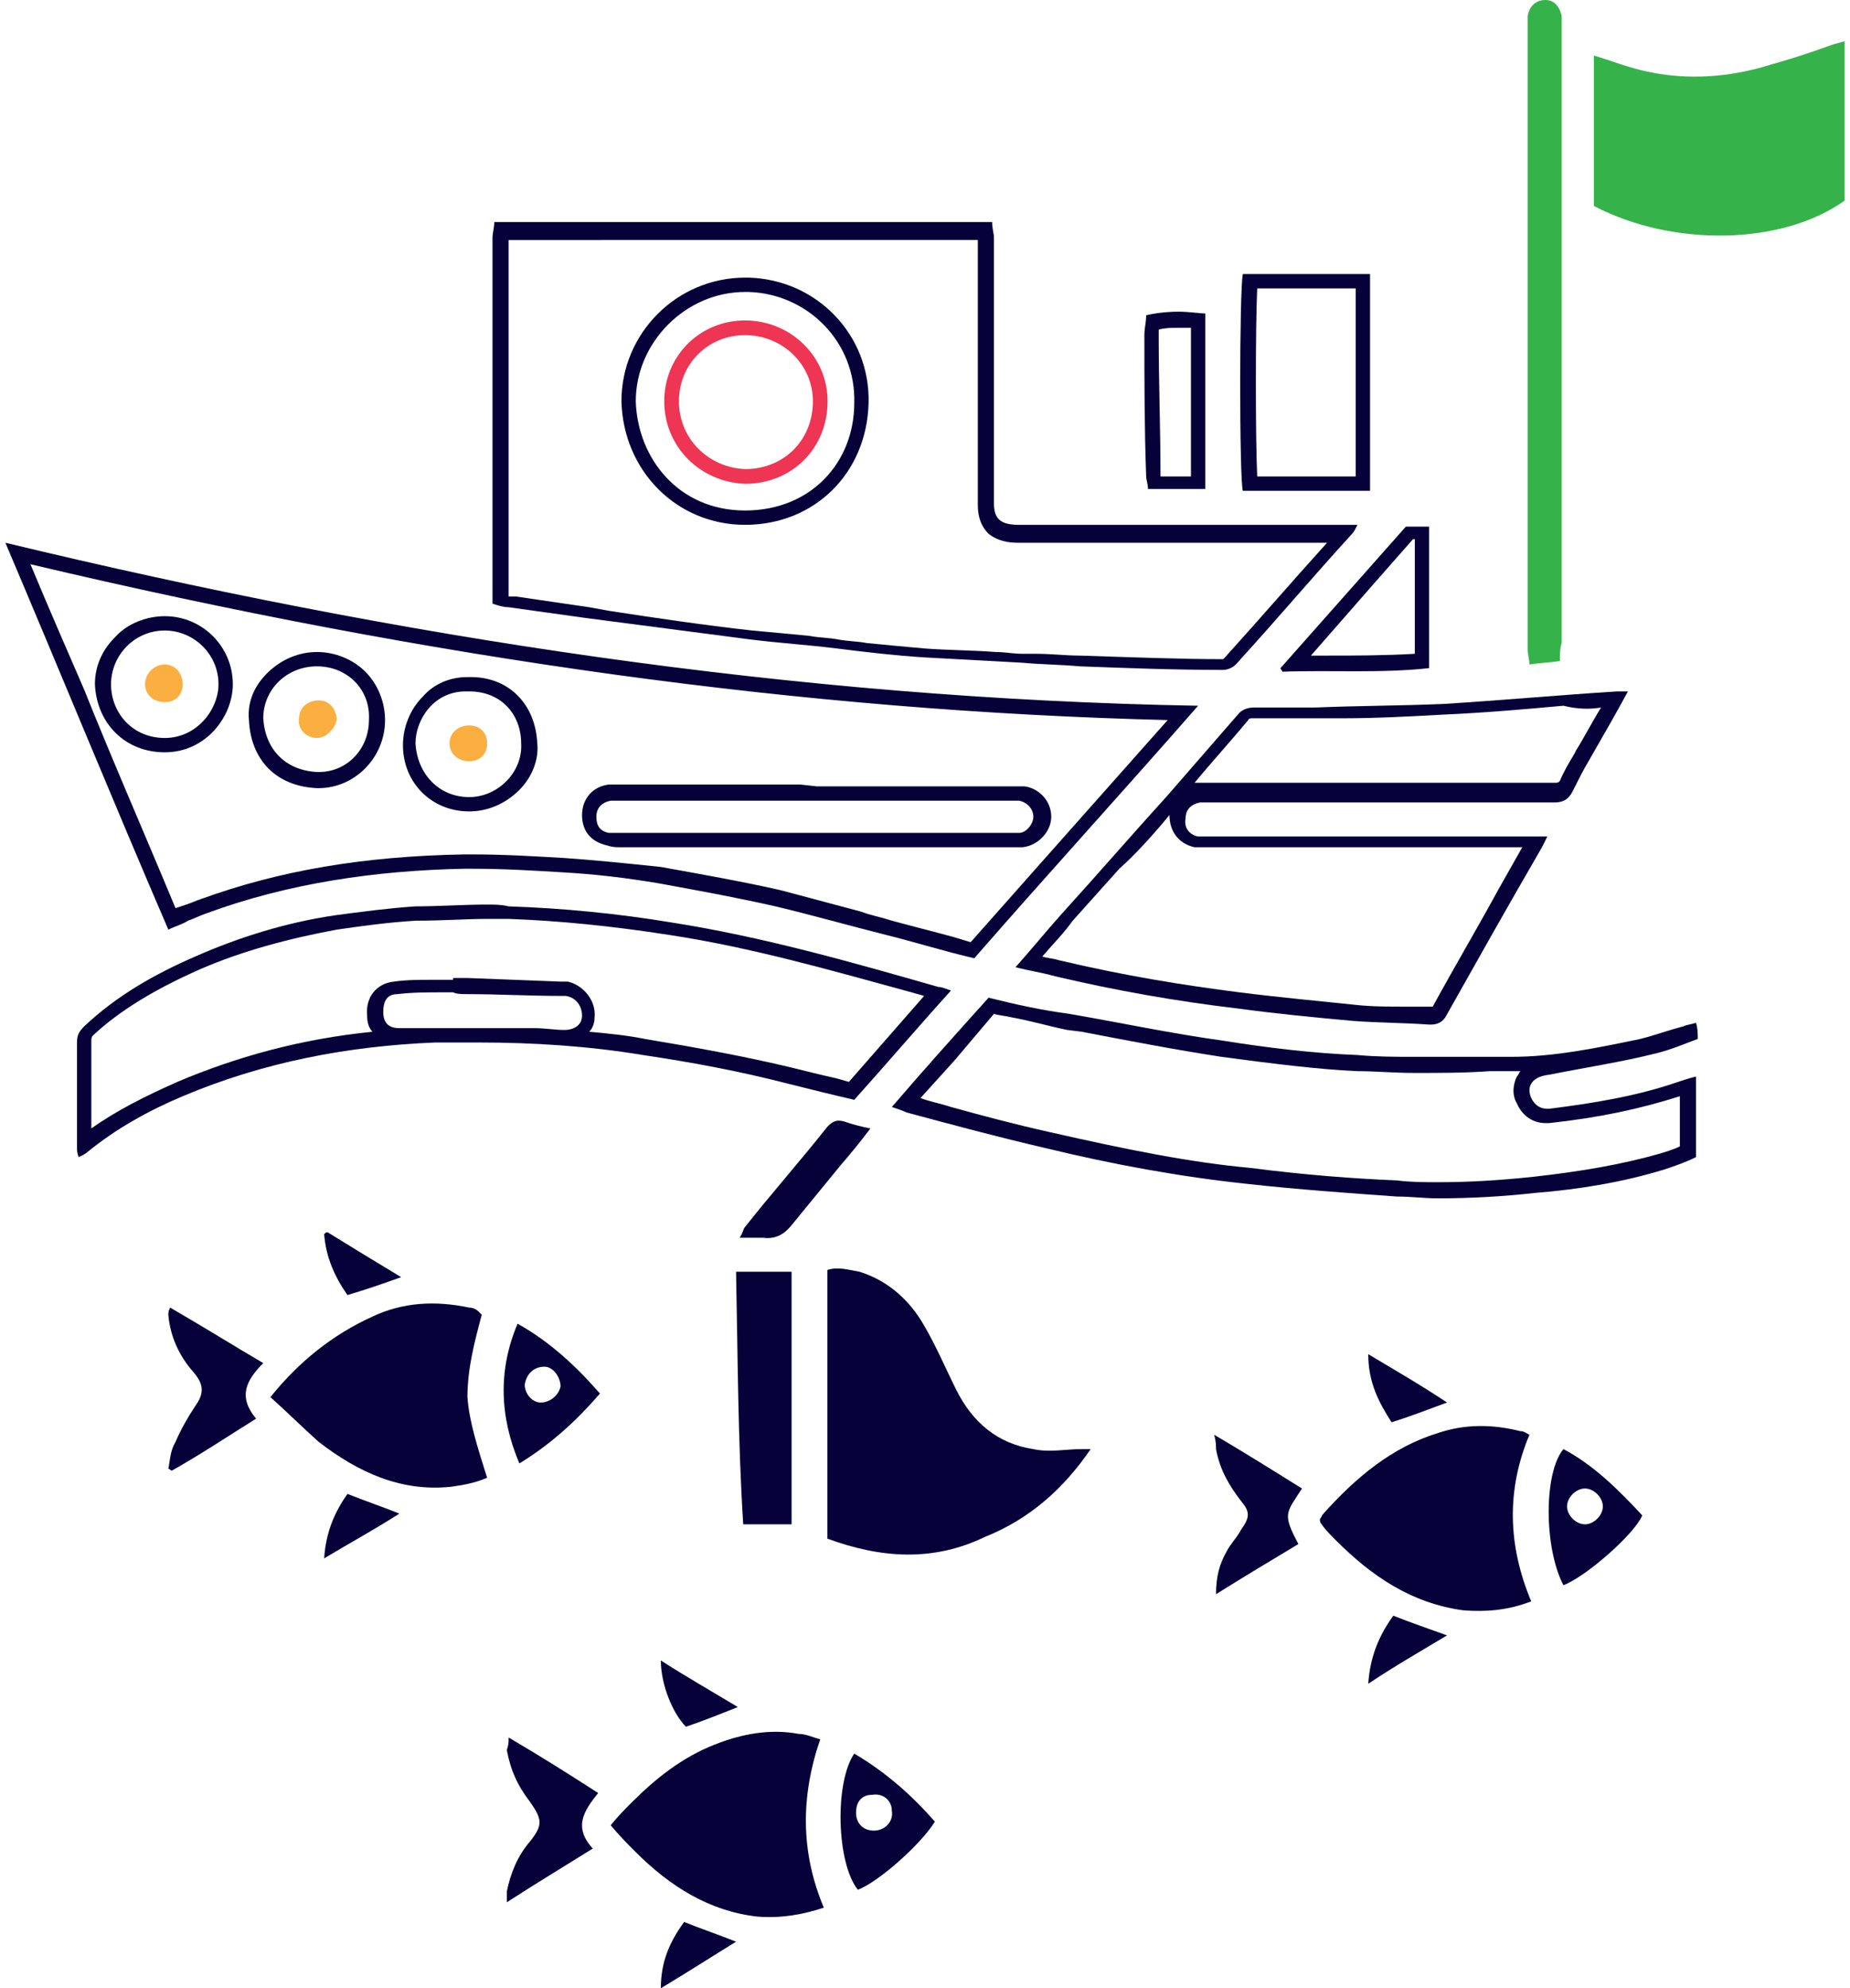<?xml version="1.0" encoding="utf-8"?>
<!-- Generator: Adobe Illustrator 27.0.0, SVG Export Plug-In . SVG Version: 6.00 Build 0)  -->
<svg version="1.1" xmlns="http://www.w3.org/2000/svg" xmlns:xlink="http://www.w3.org/1999/xlink" x="0px" y="0px"
	 viewBox="0 0 103.3 111" style="enable-background:new 0 0 103.3 111;" xml:space="preserve">
<style type="text/css">
	.st0{fill:none;}
	.st1{opacity:0.9;fill:#1A0B0B;}
	.st2{fill:#F5F8F9;}
	.st3{fill:#FFFFFF;}
	.st4{fill:none;stroke:#343C45;stroke-width:0.276;stroke-miterlimit:10;}
	.st5{fill:#012169;}
	.st6{opacity:0.4;fill:#333333;}
	.st7{fill:none;stroke:#C5C6C8;stroke-width:0.504;stroke-miterlimit:10;}
	.st8{fill:#FAE8E8;}
	.st9{fill:none;stroke:#EA6061;stroke-width:0.91;stroke-linecap:round;stroke-linejoin:round;stroke-miterlimit:10;}
	.st10{fill:#EA6061;stroke:#EA6061;stroke-width:0.25;stroke-miterlimit:10;}
	.st11{fill:#E3F6EB;}
	.st12{fill:none;stroke:#51AE3B;stroke-width:0.91;stroke-linecap:round;stroke-linejoin:round;stroke-miterlimit:10;}
	.st13{fill:#20201F;}
	.st14{fill:#EFF2F8;}
	.st15{fill:#2A367E;}
	.st16{fill:#EA6061;}
	.st17{fill:none;stroke:#343C45;stroke-width:0.243;stroke-miterlimit:10;}
	.st18{fill:none;stroke:#000000;stroke-width:0.5;stroke-miterlimit:10;}
	.st19{fill:#1A0B0B;}
	.st20{fill:none;stroke:#343C45;stroke-width:0.75;stroke-miterlimit:10;}
	.st21{fill:none;stroke:#333333;stroke-linecap:round;stroke-miterlimit:10;}
	.st22{opacity:0.5;}
	.st23{fill:none;stroke:#343C45;stroke-width:0.25;stroke-miterlimit:10;}
	.st24{opacity:0.95;}
	.st25{fill:url(#SVGID_1_);}
	.st26{fill:url(#SVGID_00000070084496046400674190000003362283754881105815_);}
	.st27{fill:#032D77;}
	.st28{opacity:0;fill:#032D77;}
	.st29{opacity:0.6;fill:#FFFFFF;}
	.st30{opacity:0.6;}
	.st31{fill:#EEF1F7;}
	.st32{fill:#333333;}
	.st33{fill:url(#SVGID_00000079464519798645769090000002038739712414873004_);}
	.st34{fill:url(#SVGID_00000126311329227683181760000015606622577786247834_);}
	.st35{fill:url(#SVGID_00000140007392684898699490000016993408019498805137_);}
	.st36{fill:#FAAF40;}
	.st37{fill:url(#SVGID_00000120549855651189613370000006442708747041978256_);}
	.st38{opacity:0.5;fill:url(#SVGID_00000168833542624793438120000010545848550339070097_);}
	.st39{fill:#E8E8E8;}
	.st40{fill:none;stroke:#333333;stroke-width:0.786;stroke-linecap:round;stroke-miterlimit:10;}
	.st41{fill:url(#SVGID_00000045577824774108453780000000547410745505232775_);}
	.st42{fill:#0659ED;}
	.st43{fill:#02399B;}
	.st44{fill:url(#SVGID_00000022560181101627117340000001186259828111208847_);}
	.st45{fill:#7F00FF;}
	.st46{fill:#6900E2;}
	.st47{fill:#5200C6;}
	.st48{fill:#36B24A;}
	.st49{fill:#060139;}
	.st50{fill:none;stroke:#060139;stroke-width:1.875;stroke-miterlimit:10;}
	.st51{display:none;fill:#37B34A;}
	.st52{display:none;fill-rule:evenodd;clip-rule:evenodd;fill:#37B34A;}
	.st53{fill-rule:evenodd;clip-rule:evenodd;fill:#37B34A;}
	.st54{fill:#37B34A;}
	.st55{fill:#08F3F9;}
	.st56{display:none;}
	.st57{display:inline;}
	.st58{fill:#BCBABB;}
	.st59{display:inline;fill:#2E1F24;}
	.st60{fill:url(#SVGID_00000026132941991862409260000007340171362774903443_);}
	.st61{fill:#FFFFFF;stroke:#919396;stroke-width:0.227;stroke-miterlimit:10;}
	.st62{fill:#2A2A2A;}
	.st63{fill:url(#SVGID_00000106840381894568934440000011671979581712957067_);}
	.st64{fill:none;stroke:#060139;stroke-width:1.75;stroke-linecap:round;stroke-miterlimit:10;}
	.st65{fill:url(#SVGID_00000017493843360676260180000007825561044379829895_);}
	.st66{fill:#F4F4F4;}
	.st67{fill:none;stroke:#A9B4C6;stroke-width:0.5;stroke-miterlimit:10;}
	.st68{fill:#212121;}
	.st69{fill:#2E1F24;}
	.st70{fill:url(#SVGID_00000168821946346625337170000006113331396306720420_);}
	.st71{fill:url(#SVGID_00000169530893527822103420000007521799590996832695_);}
	.st72{fill:none;stroke:#C5C6C8;stroke-width:0.5;stroke-miterlimit:10;}
	.st73{fill:none;stroke:#012169;stroke-miterlimit:10;}
	.st74{fill:#F2FCFC;}
	.st75{opacity:0;fill:#FFFFFF;}
	.st76{fill:none;stroke:#333333;stroke-width:1.035;stroke-linecap:round;stroke-linejoin:round;}
	.st77{fill:none;stroke:#FFFFFF;stroke-width:2;stroke-linecap:round;stroke-miterlimit:10;}
	.st78{fill:none;stroke:#333333;stroke-width:1.5;stroke-miterlimit:10;}
	.st79{fill:none;stroke:#FFFFFF;stroke-width:1.5;stroke-linecap:round;stroke-miterlimit:10;}
	.st80{fill:#FFFFFF;stroke:#DFDFE5;stroke-miterlimit:10;}
	.st81{fill:#EE3553;}
	.st82{fill:none;stroke:#EE3553;stroke-width:0.82;stroke-miterlimit:10;}
	.st83{fill:none;stroke:#DFDFE5;stroke-miterlimit:10;}
	.st84{fill:#455A64;}
	.st85{fill:#E0F7FA;}
	.st86{fill:none;stroke:#060139;stroke-width:1.5;stroke-linecap:round;stroke-linejoin:round;}
	.st87{fill:#37B34A;stroke:#37B34A;stroke-width:0.365;stroke-miterlimit:10;}
	.st88{fill:none;stroke:#060139;stroke-width:2.366;stroke-miterlimit:10;}
	.st89{fill:none;stroke:#060139;stroke-width:2.366;stroke-linecap:round;stroke-miterlimit:10;}
	.st90{fill:#F6F7F7;}
	.st91{fill:#FFA77B;}
	.st92{fill:#FFCFB8;}
	.st93{fill:#CFF1FB;}
	.st94{fill:#F98770;}
	.st95{fill:#746887;}
	.st96{fill:none;stroke:#060139;stroke-width:1.578;stroke-miterlimit:10;}
	.st97{fill:#060139;stroke:#FFFFFF;stroke-width:0.75;stroke-miterlimit:10;}
	.st98{fill:#3E52D4;}
	.st99{fill:url(#SVGID_00000008841531793861254140000000316582977272742069_);}
	.st100{fill:none;stroke:#0659ED;stroke-width:2;stroke-miterlimit:10;}
	.st101{fill:url(#SVGID_00000180324407640994374580000005225375585904661632_);}
</style>
<g id="Layer_1">
	<g>
		<g>
			<path class="st49" d="M1.7,31.5c22.4,5.3,43.2,8.2,63.5,8.7l-7.1,8l-3.9,4.4l-1-0.3c-1.1-0.3-2.3-0.6-3.4-0.9
				c-0.6-0.2-1.2-0.3-1.7-0.5c-1.5-0.4-3-0.8-4.5-1.2c-2.2-0.5-4.5-0.9-6.7-1.3C35,48.2,33,48,31.5,47.9c-1.7-0.1-3.4-0.2-5.1-0.2
				c-0.2,0-0.3,0-0.5,0c-5.6,0.1-10.3,0.9-14.7,2.5c-0.3,0.1-0.5,0.2-0.8,0.3l-0.3,0.1l-0.3,0.1c-1.7-4.1-3.5-8.2-5.1-12.2
				C3.7,36.2,2.7,33.9,1.7,31.5 M9.2,42c2.3,0,3.8-2,3.8-3.8c0-2.1-1.7-3.8-3.8-3.8c-1,0-2.1,0.4-2.8,1.2c-0.7,0.7-1.1,1.6-1.1,2.6
				C5.4,40.4,7,42,9.2,42L9.2,42 M17.8,44c2,0,3.7-1.7,3.7-3.8c0-1-0.4-2-1.1-2.7c-0.7-0.7-1.7-1.1-2.7-1.1c-1,0-2,0.4-2.8,1.2
				c-0.7,0.7-1.1,1.6-1,2.6c0.1,2.2,1.5,3.7,3.8,3.8C17.7,44,17.7,44,17.8,44 M26.2,45.3L26.2,45.3L26.2,45.3c1,0,2-0.4,2.8-1.2
				c0.7-0.7,1.1-1.7,1-2.6c-0.1-2.2-1.6-3.7-3.7-3.7l-0.1,0c-0.1,0-0.1,0-0.1,0c-1,0-1.9,0.4-2.5,1.1c-0.7,0.7-1.1,1.7-1.1,2.7
				C22.5,43.7,24.1,45.3,26.2,45.3 M44.7,43.8h-1.9h-2.7l-5.4,0l-0.1,0l-0.1,0c-0.2,0-0.3,0-0.5,0c-0.9,0.1-1.5,0.8-1.5,1.7
				c0,0.9,0.5,1.5,1.4,1.7c0.3,0.1,0.5,0.1,0.7,0.1l0.1,0l0.1,0c7,0,14,0,20.9,0l0.3,0l0.3,0c0.2,0,0.5,0,0.8,0
				c0.9-0.1,1.6-0.9,1.6-1.7c0-0.9-0.7-1.6-1.5-1.7c-0.3,0-0.6,0-0.9,0h-0.1h-0.1l-7.1,0h-1.7h-1.7L44.7,43.8L44.7,43.8 M0.3,30.3
				c3.1,7.3,6,14.4,9.1,21.6c0.4-0.2,0.8-0.3,1.1-0.5c0.3-0.1,0.7-0.3,1-0.4c4.6-1.7,9.5-2.4,14.4-2.5c0.2,0,0.3,0,0.5,0
				c1.7,0,3.4,0.1,5,0.2c1.8,0.1,3.5,0.3,5.3,0.6c2.2,0.4,4.4,0.8,6.6,1.3c2.1,0.5,4.2,1.1,6.2,1.6c1.6,0.4,3.2,0.9,4.9,1.3
				c4.1-4.7,8.3-9.3,12.5-14.1C44.4,39,22.3,35.6,0.3,30.3L0.3,30.3z M9.2,41.2C9.2,41.2,9.1,41.2,9.2,41.2c-1.8,0-3-1.4-3-3
				c0-1.6,1.3-3,3-3c0,0,0,0,0,0c1.6,0,3,1.3,3,3C12.2,39.6,11,41.2,9.2,41.2L9.2,41.2z M17.8,43.1c0,0-0.1,0-0.1,0
				c-1.8-0.1-2.9-1.3-3-3c0-1.6,1.3-2.9,3-2.9c0,0,0,0,0,0c1.7,0,3,1.3,2.9,3C20.6,41.8,19.4,43.1,17.8,43.1L17.8,43.1z M26.2,44.5
				c-1.7,0-2.9-1.3-3-3c0-1.3,1-2.9,2.8-2.9c0,0,0.1,0,0.1,0c0,0,0.1,0,0.1,0c1.8,0,2.9,1.3,2.9,2.9C29.2,43.1,27.8,44.5,26.2,44.5
				C26.2,44.5,26.2,44.5,26.2,44.5L26.2,44.5z M45.5,44.7C45.5,44.7,45.5,44.7,45.5,44.7c1.2,0,2.3,0,3.5,0c2.4,0,4.7,0,7.1,0
				c0,0,0,0,0,0c0,0,0.1,0,0.1,0c0.2,0,0.5,0,0.7,0c0.5,0.1,0.8,0.5,0.8,0.9c0,0.4-0.4,0.9-0.8,0.9c-0.2,0-0.5,0-0.7,0
				c-0.2,0-0.4,0-0.6,0c-7,0-14,0-20.9,0c-0.1,0-0.2,0-0.2,0c-0.2,0-0.4,0-0.5,0c-0.5-0.1-0.7-0.4-0.7-0.9c0-0.5,0.3-0.8,0.8-0.9
				c0.1,0,0.2,0,0.4,0c0.1,0,0.2,0,0.3,0c1.8,0,3.6,0,5.4,0S43.7,44.7,45.5,44.7L45.5,44.7z"/>
		</g>
		<g>
			<path class="st49" d="M54.6,13.3C54.6,13.3,54.6,13.3,54.6,13.3c0,5,0,9.9,0,14.9c0,0.5,0.1,1.1,0.6,1.6c0.5,0.4,1.1,0.5,1.6,0.5
				c3.1,0,6.3,0,9.4,0h1.6h1.6h2.8h1.9c-1.9,2.1-3.8,4.3-5.7,6.4c0,0-0.1,0.1-0.1,0.1c-2.3,0-4.9-0.1-8-0.2c-0.8,0-1.6-0.1-2.4-0.1
				l-0.8,0c-0.5,0-1-0.1-1.5-0.1c-1.3-0.1-2.7-0.1-4-0.2c-1.1-0.1-2.2-0.2-3.2-0.3c-0.5-0.1-1.1-0.1-1.6-0.2
				c-0.5-0.1-1.1-0.1-1.6-0.2c-1-0.1-2.1-0.2-3.2-0.3c-2.7-0.3-5.4-0.7-8-1.1l-1.1-0.2c-1.4-0.2-2.7-0.4-4.1-0.6l-0.2,0
				c-0.1,0-0.1,0-0.2,0c0-0.1,0-0.1,0-0.2c0-1.9,0-3.7,0-5.6l0-2.8l0-3.5c0-2.6,0-5.2,0-7.7c0,0,0-0.1,0-0.1H54.6 M41.6,29.3
				L41.6,29.3L41.6,29.3c3.9,0,6.8-2.9,6.9-6.8c0.1-3.8-2.9-6.9-6.7-7c-0.1,0-0.1,0-0.2,0c-3.8,0-6.9,3.1-6.9,6.9
				C34.8,26.3,37.8,29.3,41.6,29.3 M55.4,12.4c-9.3,0-18.5,0-27.8,0c0,0.3-0.1,0.6-0.1,0.9c0,3.7,0,7.5,0,11.2c0,2.8,0,5.6,0,8.4
				c0,0.3,0,0.5,0,0.8c0.3,0.1,0.6,0.2,0.9,0.2c1.4,0.2,2.9,0.4,4.3,0.6c3.1,0.4,6.1,0.8,9.2,1.2c1.6,0.2,3.2,0.3,4.8,0.5
				c1.6,0.2,3.3,0.4,4.9,0.5c1.8,0.1,3.7,0.2,5.5,0.3c1.1,0.1,2.1,0.1,3.2,0.2c2.7,0.1,5.3,0.2,8,0.2c0,0,0,0,0,0
				c0.2,0,0.5-0.1,0.7-0.3c2.2-2.4,4.3-4.9,6.5-7.3c0.1-0.1,0.2-0.3,0.3-0.5c-1.3,0-2.5,0-3.6,0c-0.9,0-1.9,0-2.8,0
				c-1,0-2.1,0-3.1,0c-3.1,0-6.3,0-9.4,0c-1,0-1.4-0.3-1.4-1.2c0-4.9,0-9.9,0-14.8C55.5,13,55.4,12.8,55.4,12.4L55.4,12.4z
				 M41.6,28.5c-3.7,0-6-2.9-6.1-6.1c0-3.3,2.8-6.1,6.1-6.1c0.1,0,0.1,0,0.2,0c3.3,0.1,6,2.8,5.9,6.2C47.7,25.8,45.3,28.5,41.6,28.5
				C41.7,28.5,41.6,28.5,41.6,28.5L41.6,28.5z"/>
		</g>
		<g>
			<path class="st49" d="M89.4,39.5c-0.5,0.8-0.9,1.6-1.4,2.4l-0.1,0.2c-0.3,0.5-0.6,1-0.8,1.5c-0.1,0.1-0.1,0.1-0.3,0.1
				c0,0,0,0,0,0c-0.9,0-1.8,0-2.7,0l-1.9,0l-1.8,0l-3.2,0l-9.7,0l-0.1,0l-0.1,0c-0.2,0-0.3,0-0.6,0c0,0,0,0,0,0c1-1.2,2-2.3,3-3.5
				c0,0,0-0.1,0.2-0.1h0l0.4,0c0.5,0,1,0,1.5,0c0.5,0,1,0,1.5,0c0.6,0,1.1,0,1.7,0c1.8,0,3.7-0.1,5.5-0.2c2.3-0.1,4.6-0.3,6.8-0.5
				C88.1,39.6,88.8,39.6,89.4,39.5 M65.3,45.5c0,0.9,0.5,1.6,1.4,1.8c0.2,0,0.4,0,0.6,0l0.2,0l0.1,0l8.8,0h4.4H85l-1.3,2.3
				c-1.2,2.2-2.5,4.4-3.7,6.6c0,0,0,0,0,0c0,0,0,0-0.1,0c0,0,0,0,0,0c-0.5,0-0.9,0-1.4,0c-0.9,0-1.9,0-2.8-0.1
				c-1.9-0.2-4.1-0.4-6.5-0.7c-3.1-0.4-6.3-0.9-10.1-1.8c-0.3-0.1-0.6-0.1-0.9-0.2c0.6-0.7,1.2-1.3,1.7-2c0.9-1,1.7-1.9,2.6-2.9
				C63.4,47.7,64.4,46.6,65.3,45.5 M90.9,38.6c-0.3,0-0.5,0-0.6,0c-3.2,0.2-6.5,0.5-9.7,0.7c-2.4,0.1-4.8,0.1-7.2,0.2
				c-0.5,0-1,0-1.5,0c-0.6,0-1.3,0-1.9,0c0,0,0,0,0,0c-0.3,0-0.6,0.1-0.8,0.3c-1.3,1.5-2.7,3.1-4,4.6c-2,2.2-3.9,4.4-5.9,6.6
				c-0.9,1-1.7,2-2.6,3c0.8,0.2,1.5,0.3,2.2,0.5c3.4,0.8,6.8,1.4,10.2,1.8c2.2,0.3,4.3,0.5,6.5,0.7c1.4,0.1,2.8,0.1,4.2,0.2
				c0,0,0,0,0.1,0c0.3,0,0.6-0.1,0.8-0.4c1.8-3.2,3.6-6.4,5.4-9.5c0.1-0.2,0.2-0.4,0.3-0.6c-0.5,0-0.8,0-1.2,0c-2.9,0-5.9,0-8.8,0
				s-5.9,0-8.8,0c-0.1,0-0.2,0-0.3,0c-0.1,0-0.3,0-0.4,0c-0.5-0.1-0.8-0.5-0.7-1c0-0.5,0.3-0.8,0.8-0.9c0.1,0,0.3,0,0.4,0
				c0.1,0,0.2,0,0.3,0c4.3,0,8.6,0,12.9,0c1.2,0,2.4,0,3.6,0c0.9,0,1.8,0,2.6,0c0,0,0,0,0,0c0.5,0,0.8-0.2,1-0.6
				c0.3-0.6,0.6-1.2,0.9-1.7C89.5,41.1,90.2,39.9,90.9,38.6L90.9,38.6z"/>
		</g>
		<g>
			<path class="st49" d="M27.2,51.3c0.4,0,0.8,0,1.2,0c2.8,0.1,5.8,0.4,9,0.9c4.6,0.7,9.1,2,13.5,3.2l0.7,0.2l-4.2,4.8l-0.7-0.2
				c-0.9-0.2-1.7-0.4-2.5-0.6C41.7,59,39,58.5,36,58c-1-0.2-2-0.3-3.1-0.4c0.2-0.2,0.3-0.5,0.3-0.8c0.1-0.9-0.6-1.8-1.5-2
				c-0.1,0-0.2,0-0.4,0l-5.2-0.2l-0.8,0l0,0.1l-0.1,0c-0.2,0-0.4,0-0.6,0l-0.5,0c-0.7,0-1.4,0-2.1,0.1c-1,0.1-1.6,0.9-1.5,1.9
				c0,0.4,0.1,0.7,0.3,0.9c-4,0.4-7.6,1.4-10.9,2.8C8.1,61.2,6.5,62,5.1,63l0-1.1c0-1.3,0-2.5,0-3.8c0-0.1,0-0.2,0.1-0.3
				c1.5-1.4,3.5-2.6,6-3.7c2.3-1,4.9-1.7,7.6-2.2c1.4-0.2,2.8-0.4,4.4-0.5C24.8,51.4,26,51.3,27.2,51.3L27.2,51.3 M27.2,50.5
				c-1.3,0-2.7,0.1-4,0.1c-1.5,0.1-3,0.3-4.5,0.5c-2.7,0.4-5.3,1.2-7.8,2.3c-2.3,1-4.4,2.2-6.2,3.9c-0.3,0.3-0.4,0.5-0.4,0.9
				c0,2,0,3.9,0,5.9c0,0.1,0,0.3,0.1,0.5c0.2-0.1,0.4-0.2,0.5-0.3c1.6-1.3,3.4-2.3,5.3-3.1c4.5-1.9,9.2-2.8,14.1-3
				c0.8,0,1.6,0,2.4,0c3.1,0,6.2,0.2,9.2,0.7c2.7,0.4,5.4,0.9,8.1,1.6c1.2,0.3,2.4,0.6,3.7,0.9c1.8-2,3.5-4,5.4-6.1
				c-0.3-0.1-0.5-0.2-0.7-0.2c-4.9-1.4-9.8-2.8-14.9-3.6c-3-0.5-6.1-0.8-9.1-0.9C28,50.5,27.6,50.5,27.2,50.5L27.2,50.5z M26.1,55.5
				C26.1,55.5,26.1,55.5,26.1,55.5c1.7,0,3.5,0.1,5.2,0.1c0.1,0,0.2,0,0.3,0c0.6,0.1,0.9,0.6,0.9,1.1c0,0.5-0.4,0.8-1,0.8
				c0,0,0,0,0,0c-0.5,0-1.1-0.1-1.6-0.1c-1.4,0-2.8,0-4.3,0c-0.7,0-1.4,0-2.1,0c-0.1,0-0.3,0-0.4,0c0,0,0,0,0,0c-0.2,0-0.4,0-0.6,0
				c-0.1,0-0.1,0-0.2,0c-0.6,0-0.9-0.3-0.9-0.9c0-0.6,0.2-1,0.8-1c0.8-0.1,1.7-0.1,2.5-0.1c0.2,0,0.4,0,0.6,0
				C25.5,55.5,25.8,55.5,26.1,55.5L26.1,55.5z"/>
		</g>
		<g>
			<path class="st49" d="M55.5,56.6c0.3,0.1,0.6,0.1,1,0.2c1.1,0.2,2.1,0.5,3.1,0.7l0.8,0.1c2.6,0.5,5.2,1,7.8,1.4
				c3,0.4,5.4,0.7,7.6,0.8c1,0,2,0.1,3.2,0.1c1.4,0,2.8,0,4.2-0.1l1.1,0c0.2,0,0.4,0,0.6,0c-0.1,0.1-0.1,0.2-0.2,0.3
				c-0.2,0.4-0.3,1,0,1.5c0.3,0.7,0.9,1.1,1.6,1.1c0.1,0,0.2,0,0.2,0c2.8-0.3,5.1-0.8,7.3-1.5V64c0,0,0,0,0,0
				c-0.4,0.2-0.8,0.3-1.1,0.4c-2.1,0.6-4.4,1-7.1,1.3c-1.9,0.2-3.6,0.3-5.3,0.3c-0.8,0-1.5,0-2.3-0.1c-2.4-0.1-5.1-0.3-8.2-0.7
				c-3.3-0.3-6.8-1-11.2-2c-1.8-0.4-3.7-0.9-5.5-1.4c-0.6-0.2-1.2-0.3-1.7-0.5l1.9-2.1L55.5,56.6 M55.2,55.7c-1.8,2-3.6,4-5.4,6.1
				c0.3,0.1,0.6,0.2,0.8,0.3c2.6,0.7,5.2,1.4,7.8,2c3.7,0.9,7.5,1.6,11.3,2c2.7,0.3,5.5,0.5,8.3,0.7c0.8,0,1.5,0.1,2.3,0.1
				c1.8,0,3.6-0.1,5.4-0.3c2.5-0.2,4.9-0.6,7.2-1.3c0.6-0.2,1.2-0.4,1.8-0.7c0-1.5,0-3,0-4.5c-0.4,0.1-0.7,0.2-1,0.3
				c-2.3,0.8-4.8,1.2-7.2,1.5c-0.1,0-0.1,0-0.1,0c-0.4,0-0.7-0.2-0.9-0.6c-0.3-0.7,0.1-1.2,1-1.3c2-0.4,4-0.7,6-1.2
				c0.8-0.2,1.5-0.5,2.3-0.8c0-0.3,0-0.6-0.1-0.9c-0.3,0.1-0.5,0.1-0.7,0.2c-0.8,0.2-1.6,0.5-2.4,0.7c-2.4,0.5-4.8,1-7.2,1
				C82.5,59,80.7,59,79,59c-1.1,0-2.1,0-3.2-0.1c-2.5-0.1-5-0.4-7.5-0.8c-2.9-0.4-5.7-1-8.6-1.5C58.2,56.4,56.8,56.1,55.2,55.7
				L55.2,55.7z"/>
		</g>
		<path class="st49" d="M46.2,85.9c0-5,0-10,0-15c0.6-0.2,1.2,0,1.8,0.1c1.6,0.5,2.8,1.6,3.6,3c0.7,1.2,1.2,2.4,1.8,3.6
			c0.9,1.8,2.3,3,4.3,3.3c0.9,0.2,1.8,0,2.7,0c0.2,0,0.3,0,0.5,0c-1.5,2.2-3.4,3.9-5.9,4.9C52.1,87.2,49.2,87,46.2,85.9z"/>
		<path class="st48" d="M103,2.3c0,3,0,5.9,0,8.9c-3.5,2.5-9.6,2.6-14,0.3c0-2.8,0-5.6,0-8.4c1,0.3,2,0.7,3,0.9
			c2.3,0.5,4.7,0.3,6.9-0.4c1.1-0.3,2.3-0.7,3.4-1.1C102.6,2.4,102.7,2.4,103,2.3z"/>
		<g>
			<path class="st49" d="M75.7,16.1v10.5h-5.5c-0.1-2.1-0.1-8.4,0-10.5H75.7 M76.5,15.3c-2.4,0-4.8,0-7.1,0
				c-0.2,0.8-0.2,11.6,0,12.1c2.3,0,4.7,0,7.1,0C76.5,23.3,76.5,19.3,76.5,15.3L76.5,15.3z"/>
		</g>
		<path class="st49" d="M45.8,97.1c-1.1,3.2-1.1,6.3,0.2,9.4c-1.2,0.4-2.4,0.6-3.7,0.5c-2.7-0.3-4.9-1.7-6.8-3.6
			c-0.5-0.5-0.9-0.9-1.4-1.5c0.4-0.5,0.8-0.9,1.2-1.3c1.3-1.3,2.8-2.5,4.6-3.2c1.5-0.6,3.1-0.9,4.7-0.6C45,96.8,45.4,97,45.8,97.1z"
			/>
		<path class="st49" d="M27.2,82.5c-0.7,0.3-1.3,0.4-2,0.5c-2.8,0.3-5.2-0.8-7.4-2.5c-0.9-0.8-1.8-1.7-2.7-2.5
			c1.6-2,3.5-3.5,5.7-4.5c1.7-0.8,3.5-0.9,5.4-0.5c0.2,0,0.4,0.1,0.5,0.2c0,0,0.1,0.1,0.2,0.2c-0.4,1.5-0.8,3-0.8,4.6
			C26.2,79.4,26.7,80.9,27.2,82.5z"/>
		<path class="st49" d="M85.5,89.4c-1.3,0.5-2.5,0.6-3.8,0.5c-2.9-0.4-5.1-1.9-7.1-3.9c-0.3-0.3-0.6-0.6-0.8-0.9
			c-0.1-0.1-0.1-0.2-0.1-0.3c0.1-0.1,0.1-0.2,0.2-0.3c1.8-2,3.8-3.7,6.4-4.5c1.5-0.5,3-0.5,4.6-0.1c0.2,0,0.3,0.1,0.5,0.2
			C84.1,83.2,84.2,86.3,85.5,89.4z"/>
		<path class="st48" d="M87.1,36.9C86.5,37,86,37,85.4,37.1c0-0.3-0.1-0.6-0.1-0.8c0-11.6,0-23.2,0-34.8c0-0.2,0-0.4,0-0.6
			C85.4,0.3,85.8,0,86.3,0c0.5,0,0.8,0.4,0.9,0.9c0,0.2,0,0.3,0,0.5c0,11.5,0,23,0,34.5C87.1,36.2,87.1,36.5,87.1,36.9z"/>
		<path class="st49" d="M44.2,85.1c-0.9,0-1.8,0-2.7,0c-0.3-4.7-0.3-9.3-0.4-14.1c1.1,0,2.1,0,3.1,0C44.2,75.7,44.2,80.4,44.2,85.1z
			"/>
		<g>
			<path class="st49" d="M79,30.2v6.3c-1.7,0.1-3.4,0.1-5,0.1c-0.3,0-0.6,0-0.8,0l3.5-4l2.2-2.5H79 M79.8,29.4c-0.5,0-0.9,0-1.3,0
				c-2.3,2.6-4.7,5.3-7,7.9c0,0.1,0.1,0.1,0.1,0.2c2.7-0.1,5.5,0.1,8.2-0.2C79.8,34.6,79.8,32.1,79.8,29.4L79.8,29.4z"/>
		</g>
		<g>
			<path class="st49" d="M65.8,18.3L65.8,18.3c0.3,0,0.5,0,0.7,0v8.3h-1.7c0-2.6-0.1-5.2-0.1-7.7c0-0.2,0-0.3,0-0.5
				C65.1,18.3,65.4,18.3,65.8,18.3 M65.8,17.4c-0.7,0-1.4,0.1-1.8,0.2c0,0.4-0.1,0.7-0.1,1.1c0,2.6,0,5.2,0.1,7.9
				c0,0.2,0.1,0.4,0.1,0.7c1.1,0,2.1,0,3.2,0c0-3.3,0-6.6,0-9.8C67,17.5,66.4,17.4,65.8,17.4L65.8,17.4z"/>
		</g>
		<path class="st49" d="M14.7,76.1c-1,1-1.4,1.9-0.4,3.1c-1.6,1-3.1,2-4.7,2.9c-0.1,0-0.1-0.1-0.2-0.1c0.1-0.5,0.1-1,0.4-1.5
			c0.3-0.7,0.7-1.4,1.1-2c0.5-0.7,0.5-1.2-0.1-1.9c-0.8-0.9-1.3-2-1.4-3.2c0-0.1,0-0.2,0.1-0.4C11.4,74.1,13,75.1,14.7,76.1z"/>
		<path class="st49" d="M28.4,97c1.7,1,3.3,2,5,3.1c-0.8,1-1.4,1.9-0.3,3.1c-1.6,1-3.1,1.9-4.8,3c0-0.3,0-0.5,0-0.6
			c0.2-1,0.6-2,1.3-2.8c0.7-0.9,0.7-1.2,0-2.2c-0.7-0.9-1.1-1.8-1.3-2.9C28.4,97.4,28.4,97.3,28.4,97z"/>
		<path class="st49" d="M29,81.7c-1.1-2.6-1.2-5.2-0.1-7.8c1.8,1,3.3,2.4,4.6,3.9C32.2,79.3,30.8,80.6,29,81.7z M30.4,76.3
			c-0.6,0-1,0.4-1.1,1c0,0.5,0.4,1,0.9,1c0.5,0,1-0.4,1.1-0.9C31.3,76.9,30.9,76.3,30.4,76.3z"/>
		<path class="st49" d="M72.5,86.2C71,87.1,69.5,88,67.9,89c0-1,0.2-1.7,0.6-2.4c0.2-0.4,0.6-0.8,0.8-1.2c0.5-0.7,0.5-1,0-1.6
			c-0.7-0.9-1.2-1.8-1.4-2.9c0-0.2,0-0.4-0.1-0.8c1.7,1,3.3,2,4.9,3C71.8,84.5,71.6,84.5,72.5,86.2z"/>
		<path class="st49" d="M47.7,97.9c1.7,1,3.2,2.3,4.5,3.8c-0.8,1.3-3.2,3.4-4.3,3.8C46.7,104,46.6,99.5,47.7,97.9z M49.8,101.1
			c0-0.6-0.5-1-1.1-0.9c-0.6,0-0.9,0.4-0.9,1c0,0.6,0.4,1,1,1C49.4,102.2,49.9,101.7,49.8,101.1z"/>
		<path class="st49" d="M87.3,88.5c-1.1-2.1-1.1-6.3,0-7.6c1.7,0.9,3.1,2.3,4.4,3.7C91.3,85.6,88.6,88,87.3,88.5z M89.5,84.1
			c0-0.5-0.5-1-1-1c-0.5,0-1,0.5-1,1c0,0.5,0.5,1,1,1C89,85.1,89.5,84.6,89.5,84.1z"/>
		<path class="st49" d="M48.6,63c-0.6,0.8-1.1,1.4-1.7,2.1c-0.9,1.1-1.8,2.2-2.7,3.3c-0.4,0.5-0.9,0.8-1.6,0.7c-0.4,0-0.7,0-1.3,0
			c0.2-0.3,0.2-0.5,0.3-0.6c1.5-1.9,3.1-3.7,4.6-5.6c0.3-0.3,0.5-0.4,0.9-0.3C47.7,62.8,48.1,62.9,48.6,63z"/>
		<path class="st49" d="M76.4,75.6c1.5,0.9,2.9,1.7,4.4,2.7c-1.1,0.4-2.1,0.8-3.1,1.1C77,78.3,76.4,77.2,76.4,75.6z"/>
		<path class="st49" d="M76.4,94c0.1-1.5,0.6-2.7,1.4-3.8c1,0.4,1.9,0.7,3,1.1C79.3,92.2,77.9,93,76.4,94z"/>
		<path class="st49" d="M36.9,92.7c1.4,0.9,2.8,1.7,4.3,2.6c-1,0.4-2,0.8-2.9,1.1C37.6,95.7,36.9,94.1,36.9,92.7z"/>
		<path class="st49" d="M36.9,111c0-1.5,0.5-2.6,1.3-3.7c1,0.4,1.9,0.7,2.9,1.1C39.8,109.2,38.4,110.1,36.9,111z"/>
		<path class="st49" d="M18.3,68.8c1.3,0.8,2.6,1.6,4.1,2.5c-1.1,0.4-2,0.7-3,1c-0.7-1-1.2-2.1-1.3-3.4
			C18.2,68.8,18.2,68.8,18.3,68.8z"/>
		<path class="st49" d="M19.4,83.4c1,0.4,1.9,0.7,2.9,1.1c-1.4,0.9-2.7,1.6-4.2,2.5C18.2,85.5,18.7,84.4,19.4,83.4z"/>
		<path class="st36" d="M9.2,39.2c-0.6,0-1.1-0.4-1.1-1c0-0.6,0.5-1.1,1.1-1.1c0.6,0,1,0.5,1,1.1C10.2,38.8,9.8,39.2,9.2,39.2z"/>
		<path class="st36" d="M17.7,41.2c-0.6,0-1.1-0.5-1-1.1c0-0.6,0.5-1,1.1-1c0.6,0,1,0.5,1,1.1C18.7,40.7,18.2,41.2,17.7,41.2z"/>
		<path class="st36" d="M27.2,41.5c0,0.6-0.4,1-1,1c-0.6,0-1.1-0.4-1.1-1c0-0.6,0.5-1,1.1-1C26.8,40.5,27.2,40.9,27.2,41.5z"/>
		<path class="st82" d="M37.5,22.4c0-2.3,1.8-4.1,4.1-4.1c2.3,0,4.2,1.8,4.2,4.1c0,2.4-1.8,4.2-4.2,4.2
			C39.3,26.5,37.5,24.7,37.5,22.4z"/>
	</g>
</g>
<g id="Layer_2">
</g>
</svg>
